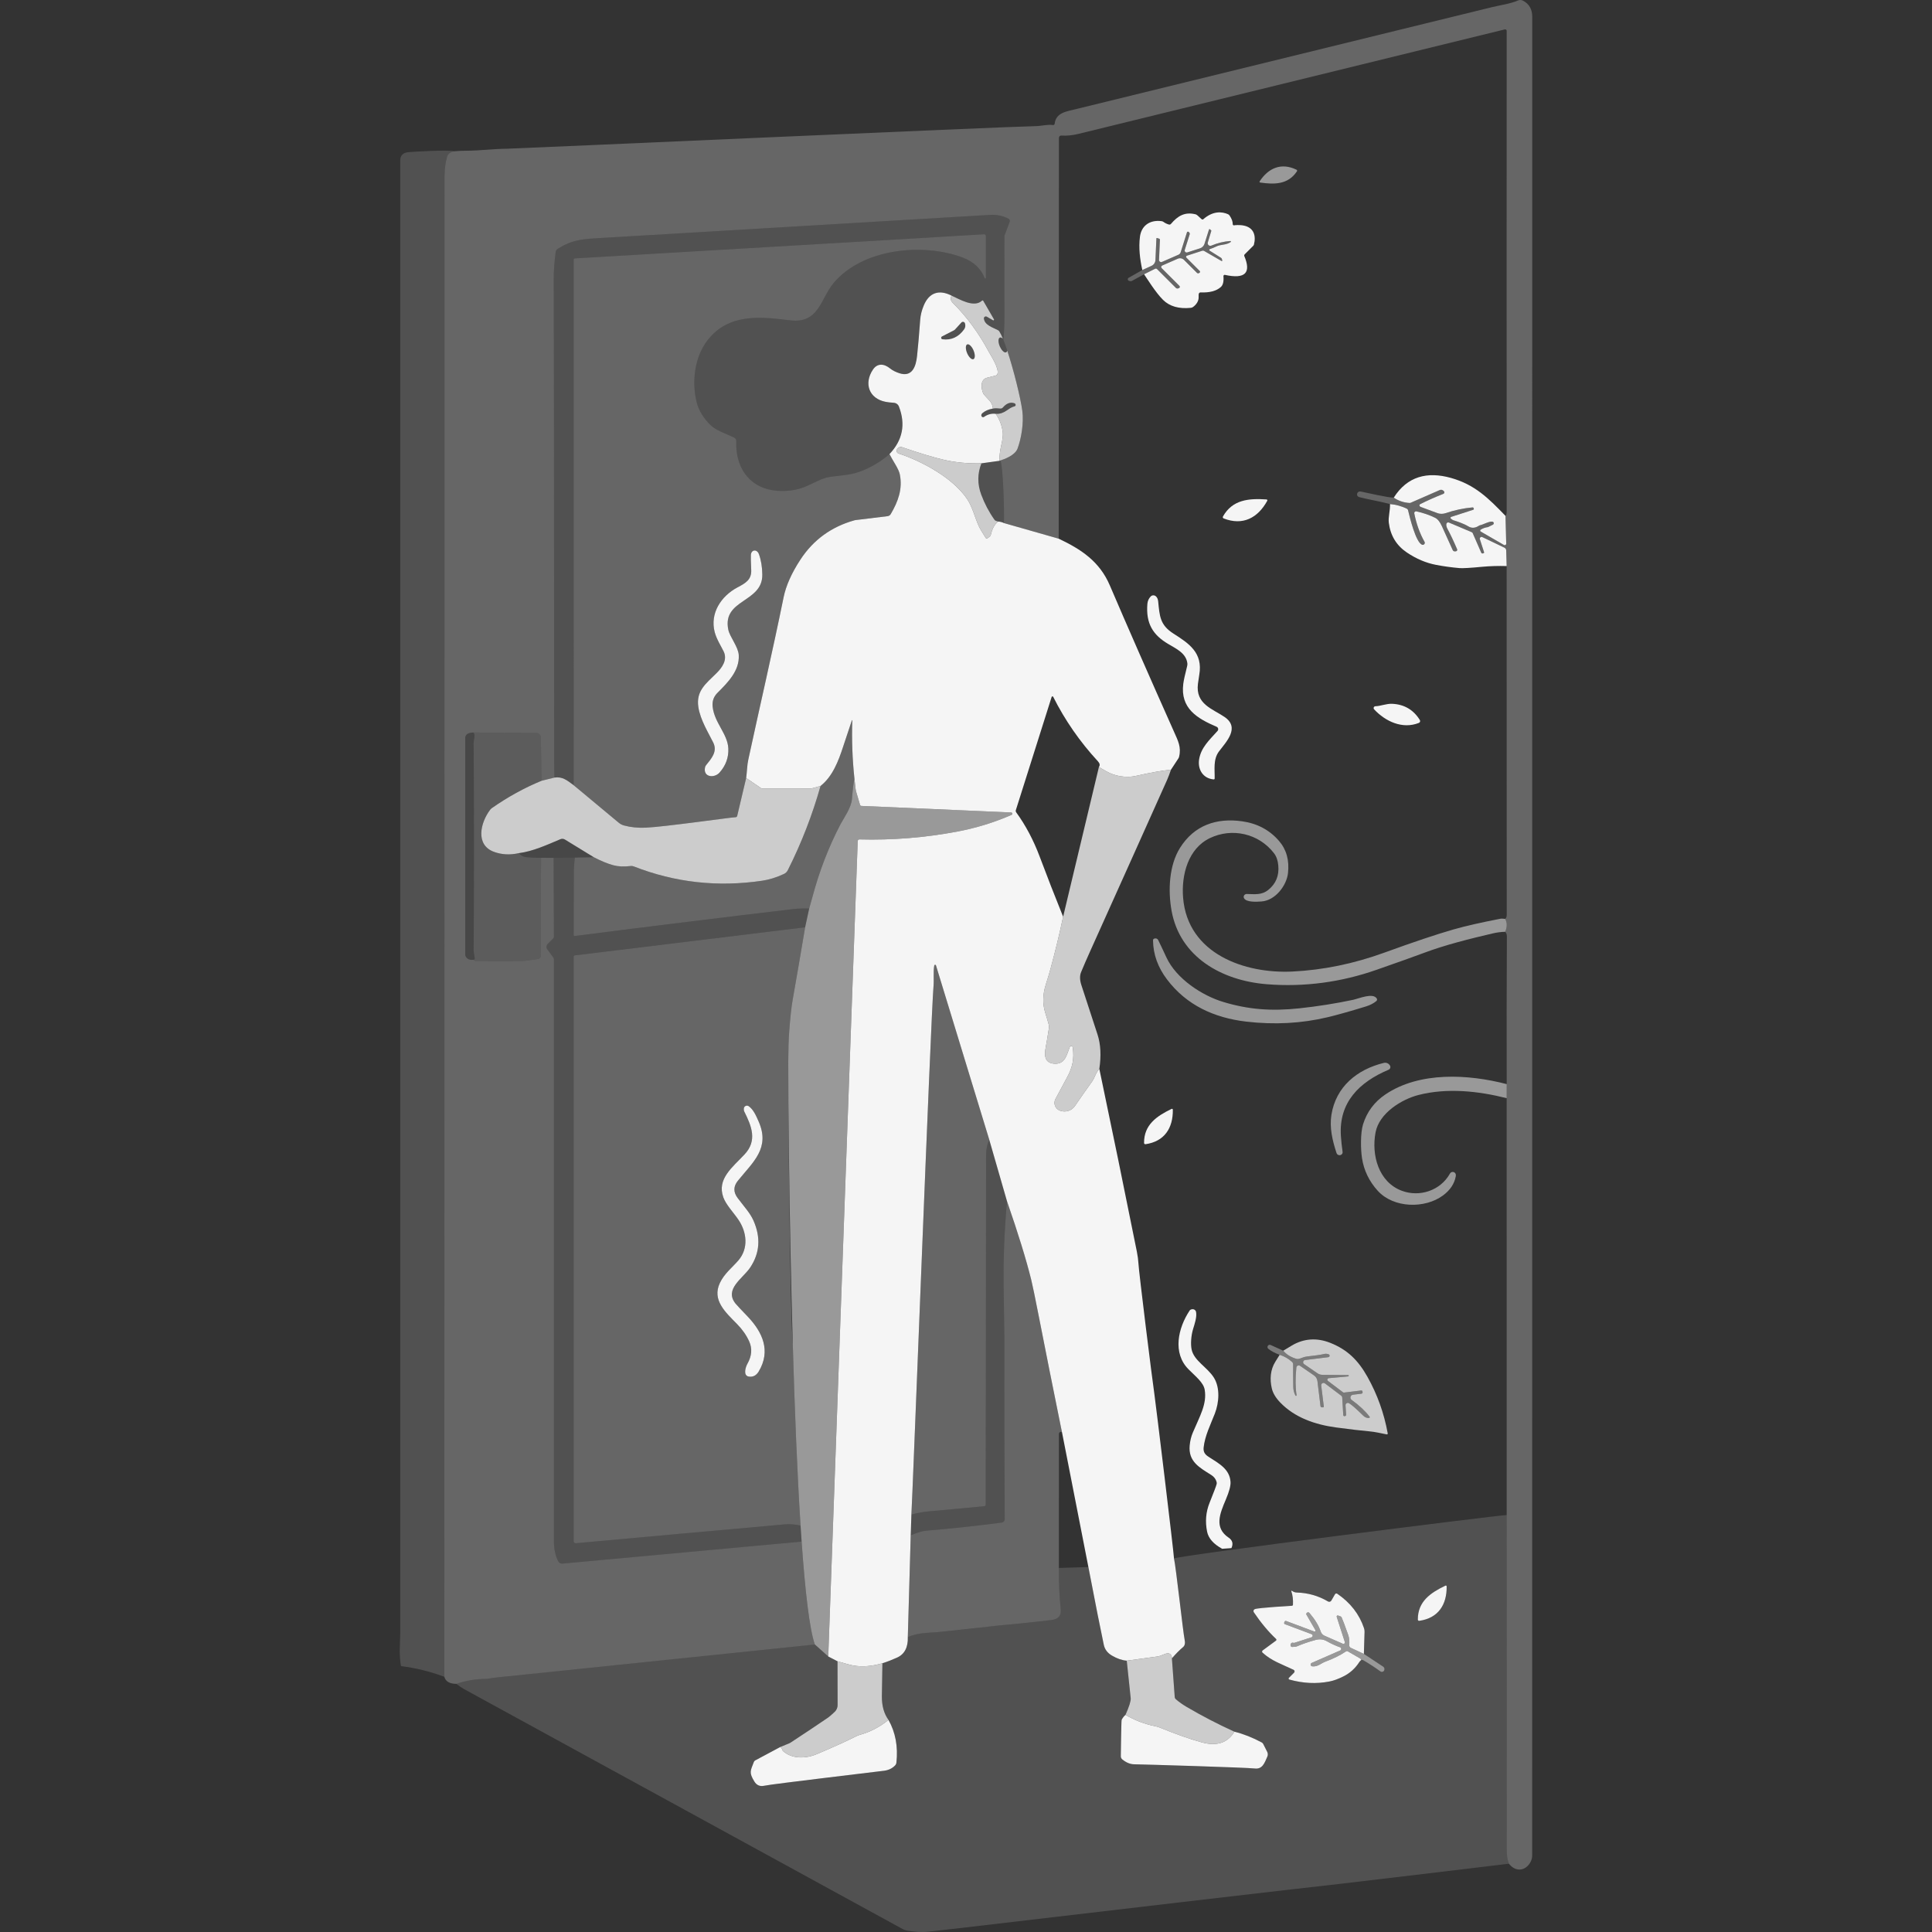 <?xml version="1.0" encoding="UTF-8" standalone="no"?>
<!DOCTYPE svg PUBLIC "-//W3C//DTD SVG 1.1//EN" "http://www.w3.org/Graphics/SVG/1.1/DTD/svg11.dtd">
<svg width="100%" height="100%" viewBox="0 0 300 300" version="1.1" xmlns="http://www.w3.org/2000/svg" xmlns:xlink="http://www.w3.org/1999/xlink" xml:space="preserve" xmlns:serif="http://www.serif.com/" style="fill-rule:evenodd;clip-rule:evenodd;stroke-linejoin:round;stroke-miterlimit:2;">
    <rect x="0" y="0" width="300" height="300" fill="#333333" stroke="none"/>
    <path d="M126.527,255.351C110.234,257.048 93.941,258.736 77.648,260.417C76.787,260.507 76.175,260.587 75.813,260.661C75.686,260.684 75.559,260.698 75.431,260.698C73.861,260.708 72.341,260.962 70.864,261.468C69.809,261.458 69.187,261.093 68.999,260.37C68.999,183.696 69.009,107.042 69.029,30.402C69.029,27.489 68.936,26.039 69.434,24.338C69.585,23.826 70.017,23.585 70.509,23.491C71.129,23.434 71.748,23.408 72.368,23.404C74.494,23.401 76.607,23.113 78.683,23.096C79.965,23.086 156.1,19.661 160.861,19.584C161.725,19.567 162.716,19.286 163.493,19.42C163.627,19.443 163.754,19.346 163.767,19.212C163.965,17.494 165.545,17.314 167.233,16.905C167.397,16.868 188.853,11.608 231.605,1.128C233.021,0.779 234.441,0.619 235.706,0.076C235.958,-0.034 236.246,-0.024 236.49,0.103C237.448,0.602 237.926,1.439 237.926,2.611C237.916,157.693 237.913,252.859 237.916,288.114C237.916,289.239 236.935,290.421 235.763,290.294C235.224,290.237 234.735,289.936 234.3,289.393C234.076,288.794 233.965,288.071 233.969,287.22C233.979,269.896 233.975,252.575 233.959,235.254L233.955,170.524L233.962,168.341C233.939,160.676 233.949,153.035 233.989,145.418C233.992,145.113 233.905,144.872 233.728,144.688C234.042,143.931 234.042,143.265 233.724,142.686C233.885,142.555 233.965,142.354 233.965,142.076C233.949,124.019 233.945,105.961 233.952,87.897L233.882,85.472C233.878,85.288 233.771,85.121 233.604,85.04L230.175,83.4C229.957,83.296 229.72,83.5 229.793,83.731L230.446,85.744C230.466,85.807 230.429,85.878 230.366,85.901L230.259,85.934C230.158,85.968 230.048,85.918 230.004,85.817L228.672,82.77C228.648,82.713 228.601,82.67 228.544,82.646L224.988,81.14C224.821,81.066 224.627,81.17 224.593,81.351C224.55,81.582 224.61,81.846 224.771,82.137C225.189,82.904 225.688,83.952 226.261,85.285C226.324,85.429 226.227,85.593 226.07,85.606L225.933,85.62C225.779,85.636 225.631,85.549 225.571,85.405C225.487,85.205 224.928,83.972 223.897,81.709C223.585,81.026 223.234,80.591 222.842,80.4C221.948,79.964 220.98,79.633 219.939,79.405C219.745,79.362 219.571,79.532 219.611,79.727C219.942,81.377 220.472,82.844 221.201,84.133C221.352,84.398 221.074,84.702 220.796,84.578C219.835,84.157 218.921,80.403 218.643,79.234C218.617,79.124 218.543,79.034 218.442,78.983C217.629,78.592 216.762,78.354 215.841,78.273C214.205,77.826 212.412,77.56 211.029,77.182C210.805,77.118 210.671,76.884 210.735,76.66L210.738,76.643C210.801,76.412 211.033,76.271 211.267,76.318C212.286,76.524 215.513,77.279 216.423,77.272C217.147,77.775 217.977,78.052 218.911,78.103C218.945,78.106 218.978,78.099 219.008,78.086L223.559,76.097C223.756,76.01 223.987,76.054 224.141,76.208L224.212,76.275C224.339,76.402 224.292,76.619 224.125,76.686C222.802,77.209 221.603,77.741 220.535,78.284C220.411,78.347 220.378,78.441 220.438,78.568C220.472,78.635 220.528,78.685 220.612,78.715C222.149,79.291 223.016,79.613 223.214,79.683C223.612,79.82 224.044,79.824 224.443,79.69C225.836,79.218 227.239,78.916 228.655,78.789C228.729,78.782 228.799,78.826 228.822,78.9L228.852,78.993C228.876,79.06 228.836,79.131 228.769,79.154L225.34,80.262C225.223,80.299 225.196,80.453 225.29,80.53C225.461,80.674 225.588,80.758 225.668,80.781C226.331,80.992 227.225,81.274 228.012,81.742C228.524,82.047 229.067,82.014 229.633,81.642C229.706,81.595 229.787,81.562 229.87,81.545C230.346,81.441 231.183,80.952 231.719,80.996C231.976,81.016 232.04,81.364 231.809,81.478L231.092,81.829C231.069,81.843 231.042,81.85 231.015,81.853C230.637,81.903 230.275,82.03 229.931,82.238C229.813,82.308 229.817,82.476 229.934,82.546L233.537,84.625C233.694,84.716 233.892,84.598 233.885,84.414L233.771,80.105C233.895,80.031 233.959,79.787 233.959,79.368C233.945,54.105 233.945,29.247 233.959,4.797C233.959,4.643 233.815,4.53 233.667,4.566C214.066,9.371 192.001,14.779 167.467,20.789C166.54,21.017 165.649,21.104 164.799,21.05C164.598,21.037 164.43,21.194 164.43,21.395L164.393,83.644L155.892,81.22C155.954,78.839 155.757,72.572 155.35,71.5C155.906,71.317 157.604,70.731 158.006,69.657C158.582,68.117 159.003,65.675 158.742,63.766C158.458,61.703 157.409,57.462 156.408,54.447C156.202,53.826 155.998,53.256 155.802,52.769L155.812,52.673C155.911,51.679 155.963,50.582 155.966,49.384C155.974,45.744 155.974,41.495 155.972,36.63C155.972,36.613 155.976,36.593 155.982,36.577L156.789,34.43C156.853,34.253 156.779,34.055 156.612,33.968C155.721,33.506 154.767,33.304 153.752,33.366C150.354,33.57 130.264,34.765 93.482,36.942C90.797,37.099 88.861,37.145 86.555,38.679C86.408,38.777 86.31,38.934 86.287,39.111C86.076,40.698 85.975,42.121 85.982,43.377C86.008,47.988 86.037,72.906 86.046,118.125C86.046,118.979 86.059,119.85 86.089,120.741L84.087,121.239L83.986,114.516C83.98,114.124 83.658,113.806 83.266,113.803L73.526,113.742C72.669,113.756 72.24,114.051 72.24,114.623C72.234,125.84 72.234,137.057 72.244,148.277C72.244,148.327 72.254,148.374 72.274,148.421C72.468,148.897 72.877,149.101 73.496,149.037C73.66,149.165 73.791,149.228 73.881,149.232C75.636,149.268 77.906,149.272 80.688,149.248C81.599,149.242 82.342,149.071 83.571,148.917C83.792,148.89 83.956,148.703 83.96,148.478L84.013,133.2L85.965,133.21L86.009,145.478C86.009,145.558 85.975,145.639 85.918,145.696L85.058,146.556C84.823,146.787 84.793,147.159 84.991,147.423L85.915,148.682C85.979,148.766 86.012,148.87 86.012,148.977C86.02,152.871 86.02,182.99 86.012,239.332C86.012,240.541 86.238,241.573 86.675,242.433C86.801,242.68 87.064,242.824 87.338,242.798L124.476,239.376C125.019,247.074 125.693,252.956 126.527,255.351Z" style="fill:white;fill-opacity:0.25;"/>
    <path d="M70.509,23.491C70.017,23.585 69.585,23.826 69.434,24.338C68.936,26.039 69.029,27.489 69.029,30.402C69.009,107.042 68.999,183.696 68.999,260.37C66.739,259.539 64.526,258.99 62.359,258.726C62.299,258.719 62.252,258.672 62.242,258.615C62.102,257.674 62.048,256.727 62.085,255.772C62.128,254.594 62.148,253.904 62.148,253.703C62.145,177.435 62.148,101.166 62.152,24.898C62.152,24.117 62.597,23.692 63.484,23.622C64.245,23.558 69.609,23.23 70.509,23.491Z" style="fill:white;fill-opacity:0.15;fill-rule:nonzero;"/>
    <path d="M195.674,28.343C195.59,28.33 195.55,28.236 195.593,28.166C196.959,26.08 198.962,25.206 201.319,26.354C201.416,26.401 201.446,26.518 201.386,26.605C200.01,28.671 197.897,28.668 195.674,28.343Z" style="fill:white;fill-opacity:0.5;fill-rule:nonzero;"/>
    <path d="M177.65,42.587L179.367,41.733C179.468,41.683 179.588,41.703 179.665,41.783L182.592,44.706C182.679,44.793 182.806,44.824 182.923,44.787L183.06,44.743C183.208,44.696 183.255,44.505 183.144,44.395L180.382,41.636C180.258,41.512 180.298,41.304 180.459,41.234L182.886,40.173C183.215,40.029 183.596,40.102 183.847,40.354L185.863,42.369C185.95,42.456 186.087,42.47 186.188,42.403L186.268,42.349C186.359,42.289 186.372,42.158 186.295,42.081L184.229,40.015C184.132,39.915 184.172,39.747 184.306,39.704L186.7,38.93C186.787,38.904 186.881,38.914 186.961,38.957L189.67,40.524C189.737,40.564 189.817,40.497 189.794,40.424L189.714,40.169C189.697,40.116 189.66,40.069 189.61,40.039L187.825,38.914C187.738,38.857 187.752,38.726 187.852,38.689C188.25,38.552 188.595,38.408 188.887,38.264C189.543,37.933 190.373,38.083 191.096,37.588C191.174,37.534 191.133,37.414 191.04,37.42C190.062,37.491 189.077,37.728 188.09,38.14C187.775,38.271 187.447,37.976 187.547,37.651L188.1,35.823C188.103,35.82 188.103,35.816 188.1,35.813L187.892,35.609C187.842,35.559 187.755,35.575 187.731,35.646L187.032,37.859C186.928,38.19 186.67,38.452 186.339,38.559L184.36,39.195C184.119,39.272 183.891,39.048 183.968,38.807L184.731,36.396C184.765,36.289 184.735,36.171 184.658,36.091L184.581,36.017C184.494,35.93 184.346,35.967 184.309,36.084L183.332,39.178C183.275,39.346 183.151,39.483 182.99,39.553L180.439,40.668C180.214,40.769 179.963,40.595 179.973,40.35L180.111,37.206C180.114,37.142 180.074,37.086 180.013,37.069L179.655,36.955C179.612,36.942 179.568,36.972 179.565,37.019L179.417,40.37C179.401,40.765 179.163,41.117 178.805,41.278L177.378,41.931C177.007,40.233 176.79,38.499 177.01,36.764C177.22,35.11 178.467,34.099 180.365,34.34C180.476,34.353 180.579,34.393 180.67,34.46C180.911,34.641 181.192,34.775 181.51,34.866C181.624,34.896 181.748,34.859 181.825,34.768C182.883,33.526 183.978,32.853 185.676,33.285C185.806,33.319 186.091,33.553 186.529,33.985C186.606,34.062 186.746,34.131 186.827,34.059C188.352,32.713 189.747,32.853 190.675,33.258C190.778,33.302 190.865,33.376 190.929,33.469C191.261,33.958 191.425,34.403 191.418,34.809C191.418,34.943 191.552,35.033 191.676,34.983C191.679,34.979 192.459,34.866 193.236,35.05C194.652,35.385 195.084,36.556 194.703,38.016C194.689,38.063 194.666,38.103 194.632,38.137L193.256,39.513C193.199,39.57 193.179,39.654 193.203,39.731C194.307,42.323 193.416,43.396 190.172,42.677C190.055,42.677 189.965,42.778 189.975,42.892C190.045,43.705 189.911,44.261 189.573,44.566C188.883,45.185 187.835,45.463 186.426,45.406C186.322,45.403 186.225,45.46 186.174,45.553C186.128,45.644 186.111,45.825 186.124,46.103C186.158,46.752 185.746,47.318 185.25,47.673C185.15,47.743 185.036,47.787 184.912,47.8C183.054,47.988 181.614,47.576 180.593,46.561C179.441,45.423 178.061,43.176 177.65,42.587Z" style="fill:white;fill-opacity:0.95;fill-rule:nonzero;"/>
    <path d="M147.756,45.905C145.8,44.911 144.273,45.44 143.443,47.432C143.125,48.195 142.937,48.942 142.887,49.672C142.716,51.989 142.556,53.867 142.398,55.304C142.231,56.871 141.662,58.612 139.659,57.956C139.06,57.758 138.581,57.514 138.223,57.222C137.255,56.432 136.224,56.382 135.544,57.4C134.114,59.546 134.935,61.887 137.503,62.392C137.868,62.463 138.296,62.513 138.789,62.543C139.147,62.566 139.458,62.794 139.586,63.129C140.654,65.898 140.162,68.359 138.116,70.512C136.696,71.748 135.106,72.675 133.348,73.294C132.018,73.763 130.455,73.84 129.052,74.024C128.456,74.105 127.873,74.272 127.327,74.523C126.38,74.959 125.747,75.253 125.429,75.404C123.735,76.221 121.645,76.405 119.907,76.114C116.1,75.478 114.165,72.297 114.326,68.496C114.336,68.269 114.212,68.058 114.008,67.957C112.769,67.348 111.141,66.836 110.274,65.962C109.193,64.873 108.496,63.715 108.185,62.483C107.395,59.355 107.82,55.465 109.869,52.829C113.127,48.641 118.022,49.156 122.69,49.739C127.177,50.298 127.424,46.344 129.44,43.946C133.967,38.565 143.322,37.668 149.49,39.992C151.174,40.625 152.313,41.693 152.905,43.19C152.942,43.287 153.086,43.26 153.086,43.156L153.086,36.647C153.086,36.493 152.956,36.369 152.802,36.379L89.273,40.126C89.163,40.133 89.079,40.223 89.079,40.333L89.083,121.929C88.018,121.136 87.325,120.563 86.089,120.741C86.059,119.85 86.046,118.979 86.046,118.125C86.037,72.906 86.008,47.988 85.982,43.377C85.975,42.121 86.076,40.698 86.287,39.111C86.31,38.934 86.408,38.777 86.555,38.679C88.861,37.145 90.797,37.099 93.482,36.942C130.264,34.765 150.354,33.57 153.752,33.366C154.767,33.304 155.721,33.506 156.612,33.968C156.779,34.055 156.853,34.253 156.789,34.43L155.982,36.577C155.976,36.593 155.972,36.613 155.972,36.63C155.974,41.495 155.974,45.744 155.966,49.384C155.963,50.582 155.911,51.679 155.812,52.673L155.802,52.769L155.73,52.592C155.632,52.353 155.536,52.137 155.443,51.947C155.345,51.745 155.251,51.574 155.162,51.437C155.105,51.366 155.032,51.306 154.951,51.262C154.184,50.851 152.903,50.509 152.781,49.474C152.752,49.226 153.016,49.052 153.233,49.176L154.198,49.736C154.295,49.789 154.399,49.685 154.345,49.588L152.681,46.712C152.641,46.642 152.547,46.625 152.487,46.682C151.247,47.849 149.021,46.471 147.756,45.905Z" style="fill:white;fill-opacity:0.15;"/>
    <path d="M177.65,42.587L175.741,43.632C175.674,43.668 175.597,43.678 175.52,43.662L175.322,43.615C175.091,43.561 175.048,43.253 175.252,43.136L177.378,41.931L178.805,41.278C179.163,41.117 179.401,40.765 179.417,40.37L179.565,37.019C179.568,36.972 179.612,36.942 179.655,36.955L180.013,37.069C180.074,37.086 180.114,37.142 180.111,37.206L179.973,40.35C179.963,40.595 180.214,40.769 180.439,40.668L182.99,39.553C183.151,39.483 183.275,39.346 183.332,39.178L184.309,36.084C184.346,35.967 184.494,35.93 184.581,36.017L184.658,36.091C184.735,36.171 184.765,36.289 184.731,36.396L183.968,38.807C183.891,39.048 184.119,39.272 184.36,39.195L186.339,38.559C186.67,38.452 186.928,38.19 187.032,37.859L187.731,35.646C187.755,35.575 187.842,35.559 187.892,35.609L188.1,35.813C188.103,35.816 188.103,35.82 188.1,35.823L187.547,37.651C187.447,37.976 187.775,38.271 188.09,38.14C189.077,37.728 190.062,37.491 191.04,37.42C191.133,37.414 191.174,37.534 191.096,37.588C190.373,38.083 189.543,37.933 188.887,38.264C188.595,38.408 188.25,38.552 187.852,38.689C187.752,38.726 187.738,38.857 187.825,38.914L189.61,40.039C189.66,40.069 189.697,40.116 189.714,40.169L189.794,40.424C189.817,40.497 189.737,40.564 189.67,40.524L186.961,38.957C186.881,38.914 186.787,38.904 186.7,38.93L184.306,39.704C184.172,39.747 184.132,39.915 184.229,40.015L186.295,42.081C186.372,42.158 186.359,42.289 186.268,42.349L186.188,42.403C186.087,42.47 185.95,42.456 185.863,42.369L183.847,40.354C183.596,40.102 183.215,40.029 182.886,40.173L180.459,41.234C180.298,41.304 180.258,41.512 180.382,41.636L183.144,44.395C183.255,44.505 183.208,44.696 183.06,44.743L182.923,44.787C182.806,44.824 182.679,44.793 182.592,44.706L179.665,41.783C179.588,41.703 179.468,41.683 179.367,41.733L177.65,42.587Z" style="fill:white;fill-opacity:0.25;fill-rule:nonzero;"/>
    <path d="M138.116,70.512C138.397,71.038 138.692,71.553 138.996,72.062C139.405,72.742 139.649,73.281 139.726,73.676C140.172,75.933 139.465,77.868 138.313,79.827C138.209,80.005 138.032,80.122 137.828,80.149L132.802,80.765C132.765,80.768 132.732,80.778 132.695,80.788C129.102,81.789 126.296,83.825 124.284,86.902C122.914,88.995 122.044,90.947 121.675,92.762C119.961,101.173 118.016,109.54 116.204,117.915C116.11,118.346 116.043,118.829 116.007,119.354C115.966,119.877 115.92,120.362 115.863,120.807L114.47,126.697C114.44,126.821 114.326,126.905 114.198,126.898C113.78,126.875 103.105,128.405 100.249,128.522C99.041,128.572 97.926,128.458 96.904,128.181C96.596,128.097 96.312,127.949 96.071,127.745L89.083,121.929L89.079,40.333C89.079,40.223 89.163,40.133 89.273,40.126L152.802,36.379C152.956,36.369 153.086,36.493 153.086,36.647L153.086,43.156C153.086,43.26 152.942,43.287 152.905,43.19C152.313,41.693 151.174,40.625 149.49,39.992C143.322,37.668 133.967,38.565 129.44,43.946C127.424,46.344 127.177,50.298 122.69,49.739C118.022,49.156 113.127,48.641 109.869,52.829C107.82,55.465 107.395,59.355 108.185,62.483C108.496,63.715 109.193,64.873 110.274,65.962C111.141,66.836 112.769,67.348 114.008,67.957C114.212,68.058 114.336,68.269 114.326,68.496C114.165,72.297 116.1,75.478 119.907,76.114C121.645,76.405 123.735,76.221 125.429,75.404C125.747,75.253 126.38,74.959 127.327,74.523C127.873,74.272 128.456,74.105 129.052,74.024C130.455,73.84 132.018,73.763 133.348,73.294C135.106,72.675 136.696,71.748 138.116,70.512ZM117.848,86.055C117.547,85.221 116.646,85.332 116.596,86.176C116.576,86.47 116.593,87.244 116.649,88.496C116.72,90.013 115.776,90.545 114.52,91.208C111.965,92.564 110.214,95.223 110.977,98.153C111.262,99.247 111.989,100.376 112.367,101.153C112.99,102.432 112.163,103.637 111.259,104.528C109.608,106.152 108.071,107.28 108.436,109.765C108.731,111.794 110.08,113.923 110.763,115.326C111.436,116.719 110.465,117.791 109.628,118.832C109.558,118.922 109.507,119.026 109.481,119.14C109.139,120.72 110.927,120.868 111.724,119.97C112.702,118.872 113.157,117.623 113.094,116.22C112.986,113.94 110.93,112.249 110.659,109.735C110.569,108.894 110.813,108.181 111.396,107.598C113.013,105.974 114.851,104.16 114.714,101.725C114.64,100.426 113.325,98.913 113.09,97.778C112.109,93.006 118.424,93.612 118.371,89.226C118.357,88.034 118.183,86.976 117.848,86.055Z" style="fill:white;fill-opacity:0.25;fill-rule:nonzero;"/>
    <path d="M147.756,45.905C147.551,46.32 147.608,46.689 147.93,47.007C150.103,49.166 151.961,51.688 153.511,54.574C153.88,55.257 155.182,57.216 154.881,58.063C154.837,58.183 154.74,58.277 154.616,58.311C154.127,58.445 153.692,58.555 153.314,58.642C152.182,58.907 152.323,60.266 152.674,61.1C152.714,61.197 153.016,61.538 153.575,62.124C153.96,62.53 154.161,62.968 154.171,63.444C153.505,63.561 152.972,63.792 152.574,64.13C152.39,64.287 152.333,64.452 152.406,64.622C152.473,64.776 152.664,64.833 152.802,64.736C153.371,64.338 153.973,64.177 154.613,64.257C155.239,65.161 155.604,66.142 155.715,67.197C155.758,67.619 155.671,68.289 155.46,69.21C155.283,69.97 155.192,70.753 155.182,71.557L152.396,71.945C150.324,71.992 148.422,71.818 146.691,71.426C145.09,71.064 142.887,70.402 140.081,69.441C139.79,69.34 139.465,69.464 139.311,69.735L139.284,69.779C139.147,70.023 139.264,70.335 139.532,70.422C143.168,71.607 147.99,74.215 150.196,77.523C150.997,78.722 151.392,80.4 151.991,81.706C152.165,82.084 152.524,82.693 153.063,83.527C153.12,83.614 153.233,83.638 153.321,83.584C153.639,83.383 153.816,83.212 153.846,83.068C154.071,82.081 154.456,81.387 155.001,80.986C155.323,81.006 155.621,81.083 155.892,81.22L164.393,83.644C167.929,85.325 170.742,87.187 172.336,90.907C175.011,97.158 178.339,104.745 182.317,113.665C182.913,115.005 183.452,116.006 183.091,117.499C183.067,117.596 183.027,117.69 182.973,117.774L181.832,119.512C180.509,119.636 178.681,119.964 176.344,120.489C174.914,120.811 173.123,120.546 171.79,119.769L170.638,119.1C170.836,118.832 170.785,118.537 170.484,118.213C167.671,115.166 165.358,111.827 163.54,108.201C163.486,108.097 163.335,108.111 163.299,108.221L157.74,125.796C157.703,125.914 157.724,126.044 157.797,126.141C159.264,128.16 160.476,130.447 161.437,133.005C162.585,136.066 163.801,139.18 165.08,142.347C164.527,144.976 163.871,147.688 163.111,150.487C162.95,151.076 162.709,151.877 162.391,152.885C161.906,154.421 161.872,155.865 162.294,157.217C162.559,158.071 162.746,158.704 162.853,159.119C162.897,159.29 162.903,159.467 162.877,159.638C162.642,161.148 162.478,162.129 162.388,162.581C162.13,163.87 162.2,165.026 163.63,165.163C165.388,165.327 165.612,163.844 166.118,162.571C166.208,162.347 166.54,162.384 166.573,162.625C166.831,164.403 166.543,165.752 165.656,167.363C165.217,168.163 164.628,169.258 163.888,170.654C163.52,171.347 163.858,172.205 164.601,172.462L164.655,172.482C165.488,172.77 166.413,172.466 166.915,171.736C167.869,170.346 168.763,169.07 169.597,167.909C169.731,167.724 169.901,167.396 170.106,166.924C170.263,166.566 170.461,166.251 170.705,165.977C172.704,175.483 174.643,184.938 176.528,194.34C176.665,195.04 176.746,195.63 176.769,196.112C176.829,197.464 178.925,214.297 179.243,216.409C179.448,217.786 182.26,241.01 182.297,241.997C182.592,243.243 183.713,253.512 183.938,254.55C184.062,255.123 183.988,255.521 183.713,255.752C183.161,256.214 182.578,256.8 181.972,257.51C181.976,257.206 181.889,256.981 181.704,256.841C181.316,256.539 180.66,256.938 180.245,257.085C180.054,257.155 179.856,257.202 179.655,257.229L174.961,257.869C174.228,257.812 173.461,257.547 172.661,257.078C171.971,256.673 171.549,256.117 171.398,255.404C170.919,253.171 170.122,249.146 169.004,243.33L164.909,222.41C164.862,222.199 164.815,221.981 164.772,221.763C163.583,215.917 162.415,210.068 161.266,204.211C160.714,201.389 160.335,199.557 160.128,198.72C159.354,195.589 158.102,191.528 156.371,186.539L153.605,176.949L145.338,149.908C145.295,149.771 145.097,149.781 145.07,149.925C144.896,150.933 145.05,152.114 144.953,153.186C144.544,157.827 141.665,233.375 141.521,235.173L141.417,238.408L140.965,254.189C141.015,255.796 140.46,256.861 139.304,257.386C138.521,257.741 137.761,258.036 137.021,258.27C135.38,258.742 133.88,258.86 132.517,258.622C132.102,258.548 131.278,258.327 130.05,257.962L128.613,257.219L133.187,130.598C133.19,130.454 133.311,130.34 133.458,130.344C138.578,130.481 143.647,130.072 148.673,129.121C151.569,128.576 154.369,127.712 157.074,126.536C157.265,126.453 157.211,126.168 157.004,126.158L133.77,125.144C133.666,125.14 133.575,125.07 133.545,124.969L132.959,122.987C132.909,122.81 132.872,122.629 132.849,122.445L132.678,120.911C132.357,117.925 132.246,114.904 132.343,111.851C132.343,111.837 132.333,111.824 132.32,111.821C132.306,111.817 132.29,111.827 132.286,111.841C131.807,113.254 131.349,114.633 130.91,115.976C130.194,118.172 129.276,120.583 127.414,122.04L126.055,122.418C125.998,122.435 125.941,122.441 125.881,122.441L118.434,122.458C118.337,122.458 118.243,122.428 118.16,122.374L115.863,120.807C115.92,120.362 115.966,119.877 116.007,119.354C116.043,118.829 116.11,118.346 116.204,117.915C118.016,109.54 119.961,101.173 121.675,92.762C122.044,90.947 122.914,88.995 124.284,86.902C126.296,83.825 129.102,81.789 132.695,80.788C132.732,80.778 132.765,80.768 132.802,80.765L137.828,80.149C138.032,80.122 138.209,80.005 138.313,79.827C139.465,77.868 140.172,75.933 139.726,73.676C139.649,73.281 139.405,72.742 138.996,72.062C138.692,71.553 138.397,71.038 138.116,70.512C140.162,68.359 140.654,65.898 139.586,63.129C139.458,62.794 139.147,62.566 138.789,62.543C138.296,62.513 137.868,62.463 137.503,62.392C134.935,61.887 134.114,59.546 135.544,57.4C136.224,56.382 137.255,56.432 138.223,57.222C138.581,57.514 139.06,57.758 139.659,57.956C141.662,58.612 142.231,56.871 142.398,55.304C142.556,53.867 142.716,51.989 142.887,49.672C142.937,48.942 143.125,48.195 143.443,47.432C144.273,45.44 145.8,44.911 147.756,45.905ZM146.269,52.247C146.068,52.351 146.122,52.652 146.346,52.682C147.719,52.856 148.84,52.341 149.708,51.139C149.892,50.881 149.945,50.549 149.848,50.245L149.838,50.208C149.765,49.963 149.457,49.893 149.286,50.08L148.305,51.155C148.251,51.212 148.191,51.259 148.121,51.296L146.269,52.247ZM150.187,53.481C149.912,53.596 149.909,54.202 150.176,54.835C150.444,55.468 150.883,55.883 151.157,55.768C151.432,55.652 151.435,55.046 151.168,54.413C150.9,53.78 150.461,53.365 150.187,53.481Z" style="fill:white;fill-opacity:0.95;"/>
    <path d="M155.73,52.592C155.599,52.471 155.468,52.403 155.354,52.402C155.319,52.402 155.285,52.408 155.254,52.421C155.173,52.455 155.116,52.531 155.082,52.638C155,52.895 155.054,53.329 155.243,53.775C155.3,53.911 155.365,54.036 155.435,54.148C155.691,54.562 156.009,54.799 156.224,54.708C156.281,54.684 156.327,54.639 156.36,54.577C156.381,54.54 156.397,54.496 156.408,54.447C157.409,57.462 158.458,61.703 158.742,63.766C159.003,65.675 158.582,68.117 158.006,69.657C157.604,70.731 155.906,71.317 155.35,71.5C155.263,71.529 155.204,71.548 155.182,71.557C155.192,70.753 155.283,69.97 155.46,69.21C155.671,68.289 155.758,67.619 155.715,67.197C155.604,66.142 155.239,65.161 154.613,64.257C156.043,64.346 156.497,63.341 157.523,63.105C157.643,63.059 157.739,62.962 157.709,62.839C157.689,62.744 157.648,62.684 157.564,62.641C157.537,62.625 157.507,62.613 157.474,62.604C157.138,62.497 156.469,62.399 155.721,63.283C155.434,63.623 155.085,63.283 154.171,63.444C154.161,62.968 153.96,62.53 153.575,62.124C153.016,61.538 152.714,61.197 152.674,61.1C152.323,60.266 152.182,58.907 153.314,58.642C153.692,58.555 154.127,58.445 154.616,58.311C154.74,58.277 154.837,58.183 154.881,58.063C155.182,57.216 153.88,55.257 153.511,54.574C151.961,51.688 150.103,49.166 147.93,47.007C147.608,46.689 147.551,46.32 147.756,45.905C149.021,46.471 151.247,47.849 152.487,46.682C152.547,46.625 152.641,46.642 152.681,46.712L154.345,49.588C154.399,49.685 154.295,49.789 154.198,49.736L153.233,49.176C153.016,49.052 152.752,49.226 152.781,49.474C152.903,50.509 154.184,50.851 154.951,51.262C155.032,51.306 155.113,51.361 155.162,51.437C155.251,51.574 155.345,51.745 155.443,51.947C155.536,52.137 155.632,52.353 155.73,52.592Z" style="fill:white;fill-opacity:0.75;"/>
    <path d="M146.269,52.247L148.121,51.296C148.191,51.259 148.251,51.212 148.305,51.155L149.286,50.08C149.457,49.893 149.765,49.963 149.838,50.208L149.848,50.245C149.945,50.549 149.892,50.881 149.708,51.139C148.84,52.341 147.719,52.856 146.346,52.682C146.122,52.652 146.068,52.351 146.269,52.247Z" style="fill:white;fill-opacity:0.15;fill-rule:nonzero;"/>
    <path d="M150.187,53.481C150.461,53.365 150.9,53.78 151.168,54.413C151.435,55.046 151.432,55.652 151.157,55.768C150.883,55.883 150.444,55.468 150.176,54.835C149.909,54.202 149.912,53.596 150.187,53.481Z" style="fill:white;fill-opacity:0.15;"/>
    <path d="M155.435,54.148C155.365,54.036 155.3,53.911 155.243,53.775C155.054,53.329 155,52.895 155.082,52.638C155.116,52.531 155.173,52.455 155.254,52.421C155.285,52.408 155.319,52.402 155.354,52.402C155.468,52.403 155.599,52.471 155.73,52.592L155.802,52.769C155.998,53.256 156.202,53.826 156.408,54.447C156.397,54.496 156.381,54.54 156.36,54.577C156.327,54.639 156.281,54.684 156.224,54.708C156.009,54.799 155.691,54.562 155.435,54.148Z" style="fill:white;fill-opacity:0.15;"/>
    <path d="M154.613,64.257C153.973,64.177 153.371,64.338 152.802,64.736C152.664,64.833 152.473,64.776 152.406,64.622C152.333,64.452 152.39,64.287 152.574,64.13C152.972,63.792 153.505,63.561 154.171,63.444C155.085,63.283 155.434,63.623 155.721,63.283C156.469,62.399 157.138,62.497 157.474,62.604C157.507,62.613 157.537,62.625 157.564,62.641C157.648,62.684 157.689,62.744 157.709,62.839C157.739,62.962 157.643,63.059 157.523,63.105C156.497,63.341 156.043,64.346 154.613,64.257Z" style="fill:white;fill-opacity:0.15;"/>
    <path d="M152.396,71.945C151.764,73.549 151.757,75.173 152.37,76.817C152.885,78.2 153.568,79.499 154.422,80.708C154.479,80.795 154.566,80.858 154.667,80.885L155.001,80.986C154.456,81.387 154.071,82.081 153.846,83.068C153.816,83.212 153.639,83.383 153.321,83.584C153.233,83.638 153.12,83.614 153.063,83.527C152.524,82.693 152.165,82.084 151.991,81.706C151.392,80.4 150.997,78.722 150.196,77.523C147.99,74.215 143.168,71.607 139.532,70.422C139.264,70.335 139.147,70.023 139.284,69.779L139.311,69.735C139.465,69.464 139.79,69.34 140.081,69.441C142.887,70.402 145.09,71.064 146.691,71.426C148.422,71.818 150.324,71.992 152.396,71.945Z" style="fill:white;fill-opacity:0.75;fill-rule:nonzero;"/>
    <path d="M155.35,71.5C155.757,72.572 155.954,78.839 155.892,81.22C155.621,81.083 155.323,81.006 155.001,80.986L154.667,80.885C154.566,80.858 154.479,80.795 154.422,80.708C153.568,79.499 152.885,78.2 152.37,76.817C151.757,75.173 151.764,73.549 152.396,71.945L155.182,71.557C155.204,71.548 155.263,71.529 155.35,71.5Z" style="fill:white;fill-opacity:0.15;"/>
    <path d="M233.771,80.105L233.885,84.414C233.892,84.598 233.694,84.716 233.537,84.625L229.934,82.546C229.817,82.476 229.813,82.308 229.931,82.238C230.275,82.03 230.637,81.903 231.015,81.853C231.042,81.85 231.069,81.843 231.092,81.829L231.809,81.478C232.04,81.364 231.976,81.016 231.719,80.996C231.183,80.952 230.346,81.441 229.87,81.545C229.787,81.562 229.706,81.595 229.633,81.642C229.067,82.014 228.524,82.047 228.012,81.742C227.225,81.274 226.331,80.992 225.668,80.781C225.588,80.758 225.461,80.674 225.29,80.53C225.196,80.453 225.223,80.299 225.34,80.262L228.769,79.154C228.836,79.131 228.876,79.06 228.852,78.993L228.822,78.9C228.799,78.826 228.729,78.782 228.655,78.789C227.239,78.916 225.836,79.218 224.443,79.69C224.044,79.824 223.612,79.82 223.214,79.683C223.016,79.613 222.149,79.291 220.612,78.715C220.528,78.685 220.472,78.635 220.438,78.568C220.378,78.441 220.411,78.347 220.535,78.284C221.603,77.741 222.802,77.209 224.125,76.686C224.292,76.619 224.339,76.402 224.212,76.275L224.141,76.208C223.987,76.054 223.756,76.01 223.559,76.097L219.008,78.086C218.978,78.099 218.945,78.106 218.911,78.103C217.977,78.052 217.147,77.775 216.423,77.272C218.526,73.954 221.633,73.181 225.307,74.212C229,75.253 231.102,77.329 233.771,80.105Z" style="fill:white;fill-opacity:0.95;fill-rule:nonzero;"/>
    <path d="M196.665,77.554C196.769,77.56 196.829,77.671 196.779,77.761C195.322,80.423 192.975,81.669 190.005,80.5C189.888,80.453 189.838,80.313 189.901,80.202C191.374,77.567 193.939,77.369 196.665,77.554Z" style="fill:white;fill-opacity:0.95;fill-rule:nonzero;"/>
    <path d="M233.952,87.897C232.633,87.86 231.367,87.897 230.158,88.01C228.3,88.188 227.128,88.255 226.642,88.215C225.373,88.104 224.151,87.937 222.976,87.709C221.422,87.411 219.916,86.772 218.459,85.791C216.839,84.702 215.904,83.162 215.653,81.166C215.546,80.316 215.874,79.281 215.841,78.273C216.762,78.354 217.629,78.592 218.442,78.983C218.543,79.034 218.617,79.124 218.643,79.234C218.921,80.403 219.835,84.157 220.796,84.578C221.074,84.702 221.352,84.398 221.201,84.133C220.472,82.844 219.942,81.377 219.611,79.727C219.571,79.532 219.745,79.362 219.939,79.405C220.98,79.633 221.948,79.964 222.842,80.4C223.234,80.591 223.585,81.026 223.897,81.709C224.928,83.972 225.487,85.205 225.571,85.405C225.631,85.549 225.779,85.636 225.933,85.62L226.07,85.606C226.227,85.593 226.324,85.429 226.261,85.285C225.688,83.952 225.189,82.904 224.771,82.137C224.61,81.846 224.55,81.582 224.593,81.351C224.627,81.17 224.821,81.066 224.988,81.14L228.544,82.646C228.601,82.67 228.648,82.713 228.672,82.77L230.004,85.817C230.048,85.918 230.158,85.968 230.259,85.934L230.366,85.901C230.429,85.878 230.466,85.807 230.446,85.744L229.793,83.731C229.72,83.5 229.957,83.296 230.175,83.4L233.604,85.04C233.771,85.121 233.878,85.288 233.882,85.472L233.952,87.897Z" style="fill:white;fill-opacity:0.95;fill-rule:nonzero;"/>
    <path d="M116.596,86.176C116.646,85.332 117.547,85.221 117.848,86.055C118.183,86.976 118.357,88.034 118.371,89.226C118.424,93.612 112.109,93.006 113.09,97.778C113.325,98.913 114.64,100.426 114.714,101.725C114.851,104.16 113.013,105.974 111.396,107.598C110.813,108.181 110.569,108.894 110.659,109.735C110.93,112.249 112.986,113.94 113.094,116.22C113.157,117.623 112.702,118.872 111.724,119.97C110.927,120.868 109.139,120.72 109.481,119.14C109.507,119.026 109.558,118.922 109.628,118.832C110.465,117.791 111.436,116.719 110.763,115.326C110.08,113.923 108.731,111.794 108.436,109.765C108.071,107.28 109.608,106.152 111.259,104.528C112.163,103.637 112.99,102.432 112.367,101.153C111.989,100.376 111.262,99.247 110.977,98.153C110.214,95.223 111.965,92.564 114.52,91.208C115.776,90.545 116.72,90.013 116.649,88.496C116.593,87.244 116.576,86.47 116.596,86.176Z" style="fill:white;fill-opacity:0.95;fill-rule:nonzero;"/>
    <path d="M188.612,120.891C188.609,120.972 188.542,121.032 188.461,121.025C186.794,120.884 185.937,119.468 186.205,117.874C186.513,116.063 187.778,114.928 189.057,113.501C189.245,113.294 189.171,112.962 188.913,112.852C185.903,111.563 183.251,110.006 183.74,106.175C183.807,105.653 184.008,104.729 184.346,103.403C184.383,103.262 184.39,103.118 184.37,102.974C184.159,101.444 182.736,100.784 181.41,100.001C179.006,98.585 177.914,96.797 178.165,93.77C178.202,93.331 178.369,92.949 178.674,92.624C178.885,92.4 179.237,92.383 179.478,92.588C179.682,92.762 179.803,93.023 179.839,93.375C180.07,95.665 180.104,97.041 182.217,98.387C184.601,99.904 186.811,101.35 186.225,104.762C186.158,105.151 186.087,105.619 186.017,106.165C185.609,109.349 188.287,110.063 190.149,111.332C192.58,112.989 190.423,115.172 189.288,116.672C188.351,117.915 188.642,119.495 188.612,120.891Z" style="fill:white;fill-opacity:0.95;fill-rule:nonzero;"/>
    <path d="M213.577,109.664C214.347,109.654 215.268,109.246 216.172,109.286C218.047,109.37 219.48,110.21 220.472,111.804C220.572,111.964 220.505,112.179 220.328,112.249C217.773,113.277 215.107,112.011 213.373,110.146C213.206,109.966 213.329,109.671 213.577,109.664Z" style="fill:white;fill-opacity:0.95;fill-rule:nonzero;"/>
    <path d="M132.678,120.911C132.554,121.387 132.427,122.438 132.29,124.065C132.172,125.475 131.024,127.012 130.512,127.99C128.657,131.542 127.19,135.359 126.109,139.441C125.965,139.997 125.811,140.539 125.653,141.068C124.886,141.078 124.083,141.052 123.349,141.139C112.387,142.434 101.009,143.834 89.22,145.341C89.146,145.351 89.083,145.291 89.083,145.217C89.099,141.443 89.106,138.212 89.106,135.523C89.106,134.763 89.163,133.976 89.273,133.163L92.203,133.109C93.345,133.702 94.356,134.117 95.237,134.355C96.004,134.562 96.898,134.603 97.926,134.475C98.09,134.452 98.254,134.475 98.408,134.536C104.8,137.04 111.449,137.78 118.35,136.759C119.439,136.598 120.56,136.25 121.722,135.711C121.987,135.59 122.201,135.383 122.332,135.122C124.444,130.923 126.139,126.563 127.414,122.04C129.276,120.583 130.194,118.172 130.91,115.976C131.349,114.633 131.807,113.254 132.286,111.841C132.29,111.827 132.306,111.817 132.32,111.821C132.333,111.824 132.343,111.837 132.343,111.851C132.246,114.904 132.357,117.925 132.678,120.911Z" style="fill:white;fill-opacity:0.25;fill-rule:nonzero;"/>
    <path d="M84.087,121.239C81.428,122.334 78.86,123.747 76.382,125.478C76.275,125.555 76.181,125.646 76.104,125.746C74.598,127.735 73.764,131.207 76.714,132.279C77.919,132.718 79.202,132.784 80.564,132.476C80.882,132.848 81.264,133.059 81.71,133.103C82.433,133.176 83.2,133.21 84.013,133.2L83.96,148.478C83.956,148.703 83.792,148.89 83.571,148.917C82.342,149.071 81.599,149.242 80.688,149.248C77.906,149.272 75.636,149.268 73.881,149.232C73.791,149.228 73.66,149.165 73.496,149.037C73.546,149.034 73.596,149.021 73.64,148.99C73.7,148.95 73.73,148.883 73.724,148.813C73.673,148.378 73.543,147.899 73.546,147.49C73.62,136.886 73.62,126.192 73.543,115.403C73.54,115.266 73.576,114.985 73.653,114.566C73.717,114.228 73.673,113.953 73.526,113.742L83.266,113.803C83.658,113.806 83.98,114.124 83.986,114.516L84.087,121.239Z" style="fill:white;fill-opacity:0.2;fill-rule:nonzero;"/>
    <path d="M73.526,113.742C73.673,113.953 73.717,114.228 73.653,114.566C73.576,114.985 73.54,115.266 73.543,115.403C73.62,126.192 73.62,136.886 73.546,147.49C73.543,147.899 73.673,148.378 73.724,148.813C73.73,148.883 73.7,148.95 73.64,148.99C73.596,149.021 73.546,149.034 73.496,149.037C72.877,149.101 72.468,148.897 72.274,148.421C72.254,148.374 72.244,148.327 72.244,148.277C72.234,137.057 72.234,125.84 72.24,114.623C72.24,114.051 72.669,113.756 73.526,113.742Z" style="fill:white;fill-opacity:0.1;fill-rule:nonzero;"/>
    <path d="M170.638,119.1C171.037,119.331 171.422,119.555 171.79,119.769C173.123,120.546 174.914,120.811 176.344,120.489C178.681,119.964 180.509,119.636 181.832,119.512C181.607,120.171 181.406,120.7 181.229,121.099C178.112,128.07 174.107,136.983 169.222,147.835C168.753,148.877 168.304,149.911 167.876,150.943C167.645,151.495 167.658,152.161 167.909,152.942C167.986,153.173 168.823,155.741 170.424,160.639C170.916,162.146 171.01,163.924 170.705,165.977C170.461,166.251 170.263,166.566 170.106,166.924C169.901,167.396 169.731,167.724 169.597,167.909C168.763,169.07 167.869,170.346 166.915,171.736C166.413,172.466 165.488,172.77 164.655,172.482L164.601,172.462C163.858,172.205 163.52,171.347 163.888,170.654C164.628,169.258 165.217,168.163 165.656,167.363C166.543,165.752 166.831,164.403 166.573,162.625C166.54,162.384 166.208,162.347 166.118,162.571C165.612,163.844 165.388,165.327 163.63,165.163C162.2,165.026 162.13,163.87 162.388,162.581C162.478,162.129 162.642,161.148 162.877,159.638C162.903,159.467 162.897,159.29 162.853,159.119C162.746,158.704 162.559,158.071 162.294,157.217C161.872,155.865 161.906,154.421 162.391,152.885C162.709,151.877 162.95,151.076 163.111,150.487C163.871,147.688 164.527,144.976 165.08,142.347L170.638,119.1Z" style="fill:white;fill-opacity:0.75;fill-rule:nonzero;"/>
    <path d="M86.089,120.741C87.325,120.563 88.018,121.136 89.083,121.929L96.071,127.745C96.312,127.949 96.596,128.097 96.904,128.181C97.926,128.458 99.041,128.572 100.249,128.522C103.105,128.405 113.78,126.875 114.198,126.898C114.326,126.905 114.44,126.821 114.47,126.697L115.863,120.807L118.16,122.374C118.243,122.428 118.337,122.458 118.434,122.458L125.881,122.441C125.941,122.441 125.998,122.435 126.055,122.418L127.414,122.04C126.139,126.563 124.444,130.923 122.332,135.122C122.201,135.383 121.987,135.59 121.722,135.711C120.56,136.25 119.439,136.598 118.35,136.759C111.449,137.78 104.8,137.04 98.408,134.536C98.254,134.475 98.09,134.452 97.926,134.475C96.898,134.603 96.004,134.562 95.237,134.355C94.356,134.117 93.345,133.702 92.203,133.109L87.723,130.364C87.512,130.233 87.248,130.213 87.02,130.31C84.944,131.187 82.754,132.195 80.564,132.476C79.202,132.784 77.919,132.718 76.714,132.279C73.764,131.207 74.598,127.735 76.104,125.746C76.181,125.646 76.275,125.555 76.382,125.478C78.86,123.747 81.428,122.334 84.087,121.239L86.089,120.741Z" style="fill:white;fill-opacity:0.75;fill-rule:nonzero;"/>
    <path d="M123.103,208.737C122.538,189.22 122.381,170.01 122.399,164.882C122.409,162.933 122.459,161.343 122.553,160.11C122.717,157.944 122.889,156.36 123.065,155.366C123.736,151.58 124.384,147.785 125.02,143.988L125.653,141.068C125.811,140.539 125.965,139.997 126.109,139.441C127.19,135.359 128.657,131.542 130.512,127.99C131.024,127.012 132.172,125.475 132.29,124.065C132.427,122.438 132.554,121.387 132.678,120.911L132.849,122.445C132.872,122.629 132.909,122.81 132.959,122.987L133.545,124.969C133.575,125.07 133.666,125.14 133.77,125.144L157.004,126.158C157.211,126.168 157.265,126.453 157.074,126.536C154.369,127.712 151.569,128.576 148.673,129.121C143.647,130.072 138.578,130.481 133.458,130.344C133.311,130.34 133.19,130.454 133.187,130.598L128.613,257.219L126.527,255.351C125.693,252.956 125.019,247.074 124.476,239.376C124.42,238.569 124.364,237.742 124.31,236.898C123.782,228.634 123.39,218.646 123.103,208.737Z" style="fill:white;fill-opacity:0.5;"/>
    <path d="M233.724,142.686C234.042,143.265 234.042,143.931 233.728,144.688C233.085,144.705 232.455,144.785 231.839,144.929C228.226,145.773 224.459,146.71 221.128,147.956C219.618,148.522 217.14,149.406 213.691,150.611C208.33,152.486 202.555,153.31 196.641,152.824C189.704,152.255 183.225,148.612 181.922,141.427C181.36,138.316 181.514,134.385 183.241,131.643C185.441,128.15 188.887,126.965 192.878,127.531C195.225,127.862 197.134,128.877 198.603,130.578C199.762,131.917 200.227,133.591 199.996,135.6C199.779,137.492 198.054,139.813 195.901,139.977C195.155,140.034 193.521,140.134 193.169,139.468C193.012,139.17 193.243,138.815 193.588,138.818C194.857,138.832 195.898,139.036 196.969,138.159C198.131,137.211 198.637,135.955 198.493,134.395C198.423,133.605 198.198,132.969 197.823,132.483C195.446,129.406 191.307,128.495 187.872,130.139C184.514,131.747 183.419,135.818 183.71,139.397C184.417,148.13 193.286,151.227 200.706,150.859C205.471,150.624 210.219,149.647 214.95,147.929C219.534,146.262 223.123,145.06 225.715,144.32C227.577,143.787 230.011,143.235 233.021,142.655C233.091,142.642 233.162,142.639 233.232,142.642L233.724,142.686Z" style="fill:white;fill-opacity:0.5;fill-rule:nonzero;"/>
    <path d="M92.203,133.109L89.273,133.163L85.965,133.21L84.013,133.2C83.2,133.21 82.433,133.176 81.71,133.103C81.264,133.059 80.882,132.848 80.564,132.476C82.754,132.195 84.944,131.187 87.02,130.31C87.248,130.213 87.512,130.233 87.723,130.364L92.203,133.109Z" style="fill:white;fill-opacity:0.1;fill-rule:nonzero;"/>
    <path d="M85.965,133.21L89.273,133.163C89.163,133.976 89.106,134.763 89.106,135.523C89.106,138.212 89.099,141.443 89.083,145.217C89.083,145.291 89.146,145.351 89.22,145.341C101.009,143.834 112.387,142.434 123.349,141.139C124.083,141.052 124.886,141.078 125.653,141.068L125.02,143.988L89.267,148.351C89.156,148.364 89.076,148.455 89.076,148.565L89.076,239.322C89.076,239.506 89.233,239.647 89.414,239.63C100.342,238.63 111.167,237.653 121.893,236.7C122.667,236.631 123.473,236.697 124.31,236.898C124.364,237.742 124.42,238.569 124.476,239.376L87.338,242.798C87.064,242.824 86.801,242.68 86.675,242.433C86.238,241.573 86.012,240.541 86.012,239.332C86.02,182.99 86.02,152.871 86.012,148.977C86.012,148.87 85.979,148.766 85.915,148.682L84.991,147.423C84.793,147.159 84.823,146.787 85.058,146.556L85.918,145.696C85.975,145.639 86.009,145.558 86.009,145.478L85.965,133.21Z" style="fill:white;fill-opacity:0.15;"/>
    <path d="M125.02,143.988L89.267,148.351C89.156,148.364 89.076,148.455 89.076,148.565L89.076,239.322C89.076,239.506 89.233,239.647 89.414,239.63C100.342,238.63 111.167,237.653 121.893,236.7C122.667,236.631 123.473,236.697 124.31,236.898C123.782,228.634 123.39,218.646 123.103,208.737C122.748,205.29 122.362,175.303 122.399,164.882C122.409,162.933 122.459,161.343 122.553,160.11C122.717,157.944 122.889,156.36 123.065,155.366C123.736,151.58 124.384,147.785 125.02,143.988ZM115.501,172.171L115.501,172.312C115.501,172.405 115.521,172.499 115.565,172.586C116.71,174.876 117.627,177.103 115.611,179.259C113.733,181.268 111.292,183.06 112.317,185.919C112.732,187.071 113.88,188.256 114.64,189.368C115.983,191.324 116.261,193.858 114.644,195.73C113.706,196.815 112.471,197.756 111.781,199.219C110.539,201.871 112.605,203.722 114.466,205.614C115.277,206.441 115.899,207.332 116.331,208.286C116.834,209.395 116.743,210.556 116.057,211.765C115.779,212.254 115.347,213.607 116.268,213.754C116.958,213.861 117.453,213.553 117.805,212.974C119.733,209.776 118.431,206.86 116.053,204.385C115.022,203.314 114.413,202.661 114.222,202.43C112.404,200.183 115.35,198.522 116.485,196.828C117.989,194.581 118.16,192.147 116.994,189.519C116.479,188.354 115.545,187.366 114.537,186.02C113.857,185.112 113.867,184.225 114.573,183.351C116.954,180.405 119.623,178.285 117.798,174.14C117.386,173.199 116.988,172.295 116.271,171.776C115.95,171.542 115.501,171.773 115.501,172.171Z" style="fill:white;fill-opacity:0.25;"/>
    <path d="M213.788,155.058C213.862,155.182 213.835,155.342 213.725,155.436C213.293,155.801 212.747,156.082 212.081,156.287C209.62,157.043 207.637,157.599 206.141,157.957C202.102,158.918 197.89,159.146 193.504,158.634C188.535,158.051 184.239,156.082 181.222,152.098C179.796,150.219 179.069,148.197 179.042,146.034C179.039,145.887 179.103,145.789 179.23,145.746C179.474,145.659 179.736,145.749 179.836,145.957C180.134,146.563 180.566,147.467 181.125,148.676C182.665,151.991 186.65,154.589 189.945,155.583C193.866,156.769 197.448,157.033 201.748,156.574C204.6,156.27 207.383,155.828 210.095,155.255C211.002,155.061 213.209,154.097 213.788,155.058Z" style="fill:white;fill-opacity:0.5;fill-rule:nonzero;"/>
    <path d="M153.605,176.949C153.284,177.696 153.123,178.476 153.12,179.286C153.083,207.593 153.063,225.711 153.059,233.637C153.059,233.76 152.966,233.864 152.842,233.878C150.3,234.129 147.481,234.393 144.387,234.664C143.44,234.748 142.485,234.919 141.521,235.173C141.665,233.375 144.544,157.827 144.953,153.186C145.05,152.114 144.896,150.933 145.07,149.925C145.097,149.781 145.295,149.771 145.338,149.908L153.605,176.949Z" style="fill:white;fill-opacity:0.25;fill-rule:nonzero;"/>
    <path d="M208.448,179.102C208.253,179.501 207.671,179.46 207.534,179.038C206.894,177.093 206.429,175.101 206.74,173.125C207.433,168.749 210.714,166.064 214.88,165.046C215.228,164.962 215.59,165.099 215.791,165.394L215.817,165.431C215.981,165.669 215.884,165.997 215.62,166.107C211.049,168.032 207.868,171.193 208.213,176.383C208.27,177.217 208.354,178.027 208.471,178.817C208.488,178.935 208.481,179.032 208.448,179.102Z" style="fill:white;fill-opacity:0.5;fill-rule:nonzero;"/>
    <path d="M233.962,168.341L233.955,170.524C229.492,169.395 224.684,168.906 220.291,170.021C217.625,170.698 214.163,172.851 213.597,175.827C212.924,179.357 214.059,183.555 217.679,184.905C220.411,185.923 223.659,184.905 225.152,182.226C225.293,181.975 225.625,181.901 225.866,182.072C226.036,182.196 226.1,182.39 226.05,182.661C225.836,183.823 225.176,184.811 224.068,185.628C221.252,187.711 216.407,187.617 213.942,184.911C212.6,183.432 211.779,181.734 211.488,179.815C211.284,178.493 211.233,175.955 211.652,174.595C212.255,172.65 213.41,171.103 215.118,169.948C220.425,166.362 227.975,166.784 233.962,168.341Z" style="fill:white;fill-opacity:0.5;fill-rule:nonzero;"/>
    <path d="M115.501,172.171C115.501,171.773 115.95,171.542 116.271,171.776C116.988,172.295 117.386,173.199 117.798,174.14C119.623,178.285 116.954,180.405 114.573,183.351C113.867,184.225 113.857,185.112 114.537,186.02C115.545,187.366 116.479,188.354 116.994,189.519C118.16,192.147 117.989,194.581 116.485,196.828C115.35,198.522 112.404,200.183 114.222,202.43C114.413,202.661 115.022,203.314 116.053,204.385C118.431,206.86 119.733,209.776 117.805,212.974C117.453,213.553 116.958,213.861 116.268,213.754C115.347,213.607 115.779,212.254 116.057,211.765C116.743,210.556 116.834,209.395 116.331,208.286C115.899,207.332 115.277,206.441 114.466,205.614C112.605,203.722 110.539,201.871 111.781,199.219C112.471,197.756 113.706,196.815 114.644,195.73C116.261,193.858 115.983,191.324 114.64,189.368C113.88,188.256 112.732,187.071 112.317,185.919C111.292,183.06 113.733,181.268 115.611,179.259C117.627,177.103 116.71,174.876 115.565,172.586C115.521,172.499 115.501,172.405 115.501,172.312L115.501,172.171Z" style="fill:white;fill-opacity:0.95;fill-rule:nonzero;"/>
    <path d="M181.925,172.188C182.012,172.148 182.113,172.211 182.116,172.305C182.163,175.148 180.83,177.247 177.871,177.672C177.753,177.689 177.646,177.595 177.65,177.478C177.626,174.649 179.622,173.303 181.925,172.188Z" style="fill:white;fill-opacity:0.95;fill-rule:nonzero;"/>
    <path d="M153.605,176.949L156.371,186.539C155.959,191.052 155.782,195.489 155.845,199.848C155.919,204.914 155.956,207.453 155.956,207.469C155.942,216.573 155.962,226.053 156.013,235.91C156.016,236.171 155.822,236.392 155.564,236.426C151.77,236.925 147.859,237.347 143.825,237.685C143.219,237.735 142.415,237.976 141.417,238.408L141.521,235.173C142.485,234.919 143.44,234.748 144.387,234.664C147.481,234.393 150.3,234.129 152.842,233.878C152.966,233.864 153.059,233.76 153.059,233.637C153.063,225.711 153.083,207.593 153.12,179.286C153.123,178.476 153.284,177.696 153.605,176.949Z" style="fill:white;fill-opacity:0.15;fill-rule:nonzero;"/>
    <path d="M164.909,222.41C164.712,222.286 164.561,222.323 164.464,222.52C164.44,222.564 164.43,222.614 164.43,222.661L164.42,243.471C164.397,245.597 164.491,247.736 164.705,249.886C164.815,250.998 164.213,251.456 163.121,251.577C159.666,251.969 157.208,252.223 155.751,252.34C155.574,252.357 155.319,252.381 154.981,252.417C151.184,252.823 148.087,253.161 145.693,253.425C145.676,253.429 145.057,253.469 143.828,253.552C142.797,253.623 141.842,253.834 140.965,254.189L141.417,238.408C142.415,237.976 143.219,237.735 143.825,237.685C147.859,237.347 151.77,236.925 155.564,236.426C155.822,236.392 156.016,236.171 156.013,235.91C155.962,226.053 155.942,216.573 155.956,207.469C155.956,207.453 155.919,204.914 155.845,199.848C155.782,195.489 155.959,191.052 156.371,186.539C158.102,191.528 159.354,195.589 160.128,198.72C160.335,199.557 160.714,201.389 161.266,204.211C162.415,210.068 163.583,215.917 164.772,221.763C164.815,221.981 164.862,222.199 164.909,222.41Z" style="fill:white;fill-opacity:0.25;fill-rule:nonzero;"/>
    <path d="M191.217,240.39L189.777,240.494C188.431,239.757 187.651,238.873 187.44,237.845C187.122,236.282 187.246,234.792 187.812,233.375C188.491,231.684 188.86,230.707 188.92,230.446C188.944,230.338 188.944,230.231 188.913,230.124C188.796,229.672 188.515,229.304 188.073,229.026C186.261,227.881 184.497,226.957 184.735,224.449C184.802,223.719 184.966,223.049 185.227,222.44C186.328,219.838 187.43,218.017 187.068,215.81C186.884,214.695 185.719,213.791 184.564,212.636C182.033,210.108 182.923,206.21 184.728,203.498C184.798,203.388 184.932,203.321 185.123,203.297C185.404,203.26 185.665,203.441 185.722,203.716C185.883,204.493 185.485,205.634 185.267,206.354C184.946,207.396 184.862,208.728 185.033,209.542C185.401,211.317 187.494,212.301 188.505,213.942C189.479,215.529 189.292,217.809 188.639,219.5C187.976,221.204 187.089,222.959 186.898,224.77C186.831,225.426 187.072,225.832 187.651,226.203C189.335,227.278 190.953,228.142 191.076,230.121C191.113,230.703 190.872,231.607 190.353,232.83C189.402,235.07 188.502,237.229 190.788,238.77C191.381,239.168 191.525,239.71 191.217,240.39Z" style="fill:white;fill-opacity:0.95;fill-rule:nonzero;"/>
    <path d="M198.704,210.372C199.444,210.61 200.09,210.982 200.636,211.487C200.74,211.584 200.8,211.718 200.797,211.859C200.793,213.115 200.8,214.293 200.823,215.391C200.833,215.864 200.947,216.299 201.158,216.697C201.178,216.737 201.229,216.758 201.269,216.741C201.312,216.727 201.339,216.681 201.332,216.637C201.142,215.465 201.128,214.035 201.296,212.351C201.326,212.07 201.644,211.923 201.875,212.083L204.038,213.57C204.332,213.771 204.527,214.092 204.57,214.447L205.046,218.335C205.059,218.445 205.153,218.525 205.263,218.525L205.474,218.525C205.528,218.525 205.568,218.479 205.561,218.425L205.156,215.14C205.119,214.826 205.478,214.618 205.732,214.809L208.27,216.724C208.361,216.791 208.414,216.891 208.421,217.002L208.582,219.741C208.588,219.831 208.665,219.902 208.752,219.895L208.839,219.888C208.943,219.882 209.027,219.791 209.02,219.687L208.933,218.217C208.916,217.936 209.218,217.745 209.466,217.883C209.861,218.104 210.597,218.75 211.679,219.818C211.947,220.082 212.248,220.203 212.579,220.183C212.677,220.176 212.73,220.062 212.67,219.985C211.99,219.098 211.059,218.227 209.881,217.377C209.549,217.139 209.683,216.62 210.088,216.57L211.408,216.409C211.518,216.396 211.595,216.295 211.582,216.185L211.568,216.075C211.555,215.974 211.461,215.9 211.361,215.914L208.712,216.239C208.649,216.245 208.588,216.229 208.538,216.192L206.208,214.434C206.03,214.303 206.11,214.022 206.331,214.002L209.311,213.731C209.382,213.724 209.439,213.664 209.435,213.593L209.402,213.553C209.388,213.533 209.365,213.52 209.338,213.52L205.327,213.483C205.059,213.48 204.798,213.399 204.577,213.245L202.501,211.822C202.233,211.638 202.337,211.223 202.658,211.183L206.258,210.741C206.496,210.71 206.536,210.382 206.311,210.299C206.074,210.212 205.856,210.191 205.658,210.238C205.119,210.369 204.215,210.5 202.946,210.637C202.414,210.694 202.089,210.921 201.627,211.015C201.517,211.039 201.399,211.032 201.292,210.998C200.415,210.734 199.739,210.312 199.263,209.736C199.715,209.465 200.14,209.207 200.539,208.966C202.427,207.821 204.493,207.69 206.573,208.521C209.208,209.569 210.882,211.196 212.338,213.794C213.869,216.523 214.92,219.45 215.486,222.577C215.503,222.671 215.422,222.751 215.328,222.731C214.434,222.55 213.47,222.333 212.667,222.262C211.284,222.138 209.556,221.934 207.483,221.656C204.215,221.218 201.068,220.136 198.801,217.789C198.095,217.056 197.656,216.322 197.485,215.589C197.154,214.176 197.251,212.696 198.034,211.447C198.249,211.109 198.473,210.751 198.704,210.372Z" style="fill:white;fill-opacity:0.75;fill-rule:nonzero;"/>
    <path d="M199.263,209.736C199.739,210.312 200.415,210.734 201.292,210.998C201.399,211.032 201.517,211.039 201.627,211.015C202.089,210.921 202.414,210.694 202.946,210.637C204.215,210.5 205.119,210.369 205.658,210.238C205.856,210.191 206.074,210.212 206.311,210.299C206.536,210.382 206.496,210.71 206.258,210.741L202.658,211.183C202.337,211.223 202.233,211.638 202.501,211.822L204.577,213.245C204.798,213.399 205.059,213.48 205.327,213.483L209.338,213.52C209.365,213.52 209.388,213.533 209.402,213.553L209.435,213.593C209.439,213.664 209.382,213.724 209.311,213.731L206.331,214.002C206.11,214.022 206.03,214.303 206.208,214.434L208.538,216.192C208.588,216.229 208.649,216.245 208.712,216.239L211.361,215.914C211.461,215.9 211.555,215.974 211.568,216.075L211.582,216.185C211.595,216.295 211.518,216.396 211.408,216.409L210.088,216.57C209.683,216.62 209.549,217.139 209.881,217.377C211.059,218.227 211.99,219.098 212.67,219.985C212.73,220.062 212.677,220.176 212.579,220.183C212.248,220.203 211.947,220.082 211.679,219.818C210.597,218.75 209.861,218.104 209.466,217.883C209.218,217.745 208.916,217.936 208.933,218.217L209.02,219.687C209.027,219.791 208.943,219.882 208.839,219.888L208.752,219.895C208.665,219.902 208.588,219.831 208.582,219.741L208.421,217.002C208.414,216.891 208.361,216.791 208.27,216.724L205.732,214.809C205.478,214.618 205.119,214.826 205.156,215.14L205.561,218.425C205.568,218.479 205.528,218.525 205.474,218.525L205.263,218.525C205.153,218.525 205.059,218.445 205.046,218.335L204.57,214.447C204.527,214.092 204.332,213.771 204.038,213.57L201.875,212.083C201.644,211.923 201.326,212.07 201.296,212.351C201.128,214.035 201.142,215.465 201.332,216.637C201.339,216.681 201.312,216.727 201.269,216.741C201.229,216.758 201.178,216.737 201.158,216.697C200.947,216.299 200.833,215.864 200.823,215.391C200.8,214.293 200.793,213.115 200.797,211.859C200.8,211.718 200.74,211.584 200.636,211.487C200.09,210.982 199.444,210.61 198.704,210.372C197.964,210.104 197.378,209.793 196.943,209.438C196.805,209.328 196.775,209.133 196.866,208.983C196.959,208.832 197.147,208.775 197.308,208.849L199.263,209.736Z" style="fill:white;fill-opacity:0.35;fill-rule:nonzero;"/>
    <path d="M233.959,235.254C233.975,252.575 233.979,269.896 233.969,287.22C233.965,288.071 234.076,288.794 234.3,289.393C225.491,290.461 216.691,291.509 207.905,292.544C206.452,292.715 204.296,292.962 201.433,293.281C200.833,293.348 200.532,293.381 200.522,293.381C195.004,294.011 177.934,296.006 149.316,299.365C147.464,299.582 145.773,299.773 144.243,299.94C142.967,300.078 142.09,299.954 141.009,299.81C140.704,299.77 140.406,299.673 140.135,299.525C117.376,287.076 94.678,274.657 72.046,262.272C71.711,262.087 71.316,261.82 70.864,261.468C72.341,260.962 73.861,260.708 75.431,260.698C75.559,260.698 75.686,260.684 75.813,260.661C76.175,260.587 76.787,260.507 77.648,260.417C93.941,258.736 110.234,257.048 126.527,255.351L128.613,257.219L130.05,257.962L130.063,264.773C130.063,265.165 129.902,265.54 129.618,265.807C129.139,266.263 128.797,266.557 128.6,266.695C126.922,267.84 124.967,269.146 122.733,270.609C122.68,270.646 122.623,270.673 122.566,270.696L121.16,271.275L117.269,273.355C117.175,273.405 117.101,273.492 117.061,273.592C116.522,275.002 116.278,275.226 117.138,276.633C117.493,277.215 118.006,277.433 118.672,277.289C119.934,277.011 135.708,275.173 137.299,274.958C137.985,274.865 138.548,274.593 138.983,274.141C139.1,274.021 139.174,273.864 139.194,273.693C139.462,271.205 139.05,268.995 137.962,267.063C137.262,266.102 136.92,264.87 136.937,263.363C136.954,261.736 136.984,260.038 137.021,258.27C137.761,258.036 138.521,257.741 139.304,257.386C140.46,256.861 141.015,255.796 140.965,254.189C141.842,253.834 142.797,253.623 143.828,253.552C145.057,253.469 145.676,253.429 145.693,253.425C148.087,253.161 151.184,252.823 154.981,252.417C155.319,252.381 155.574,252.357 155.751,252.34C157.208,252.223 159.666,251.969 163.121,251.577C164.213,251.456 164.815,250.998 164.705,249.886C164.491,247.736 164.397,245.597 164.42,243.471L169.004,243.33C170.122,249.146 170.919,253.171 171.398,255.404C171.549,256.117 171.971,256.673 172.661,257.078C173.461,257.547 174.228,257.812 174.961,257.869C175.172,259.871 175.376,261.813 175.574,263.698C175.617,264.103 175.349,264.967 174.767,266.283C174.516,266.501 174.315,266.758 174.167,267.06C174.107,267.184 174.04,272.742 174.04,272.742C174.05,272.923 174.137,273.093 174.278,273.207C174.887,273.699 175.5,273.951 176.116,273.957C177.529,273.974 193.531,274.453 194.833,274.61C196.019,274.754 196.35,273.78 196.792,272.765C196.896,272.528 196.886,272.256 196.769,272.022L196.152,270.803C196.102,270.706 196.025,270.626 195.928,270.572C194.519,269.812 193.102,269.253 191.679,268.895C189.114,267.726 186.643,266.447 184.266,265.051C183.643,264.686 183.084,264.287 182.588,263.859C182.485,263.768 182.421,263.641 182.411,263.507L181.972,257.51C182.578,256.8 183.161,256.214 183.713,255.752C183.988,255.521 184.062,255.123 183.938,254.55C183.713,253.512 182.592,243.243 182.297,241.997C183.057,241.525 232.552,235.284 233.959,235.254ZM224.446,246.216C222.146,247.321 220.147,248.664 220.16,251.487C220.16,251.604 220.264,251.698 220.381,251.681C223.338,251.266 224.674,249.17 224.637,246.333C224.633,246.24 224.533,246.176 224.446,246.216ZM211.361,257.768C211.468,257.725 211.562,257.728 211.645,257.775C212.613,258.341 213.514,258.927 214.354,259.539C214.538,259.673 214.799,259.616 214.913,259.419L214.917,259.412C215.04,259.201 214.98,258.93 214.783,258.799L211.783,256.817L211.886,253.385C211.89,253.194 211.863,253.003 211.803,252.823C211.073,250.649 209.686,248.865 207.647,247.475C207.53,247.395 207.369,247.432 207.299,247.552L206.73,248.537C206.626,248.717 206.392,248.781 206.211,248.674C204.728,247.8 203.114,247.338 201.369,247.288C201.091,247.281 200.84,247.191 200.609,247.017C200.562,246.98 200.495,247.027 200.515,247.084C200.726,247.7 200.813,248.399 200.77,249.18C200.767,249.273 200.689,249.347 200.596,249.347C200.596,249.347 195.389,249.642 194.84,249.866C194.649,249.943 194.575,250.177 194.693,250.351C195.794,251.982 196.946,253.362 198.145,254.49C198.225,254.567 198.218,254.698 198.128,254.761L196.065,256.278C195.952,256.362 195.942,256.533 196.049,256.626C197.502,257.932 198.962,258.377 200.87,259.288C201.041,259.369 201.078,259.596 200.944,259.73L200.14,260.537C200.057,260.621 200.093,260.765 200.207,260.798C202.323,261.391 204.389,261.495 206.405,261.106C207.115,260.969 207.751,260.725 208.558,260.333C209.593,259.831 210.43,259.081 211.076,258.079C211.16,257.952 211.254,257.848 211.361,257.768Z" style="fill:white;fill-opacity:0.15;fill-rule:nonzero;"/>
    <path d="M224.446,246.216C224.533,246.176 224.633,246.24 224.637,246.333C224.674,249.17 223.338,251.266 220.381,251.681C220.264,251.698 220.16,251.604 220.16,251.487C220.147,248.664 222.146,247.321 224.446,246.216Z" style="fill:white;fill-opacity:0.95;fill-rule:nonzero;"/>
    <path d="M211.783,256.817L209.753,255.876C209.596,255.803 209.499,255.642 209.512,255.468C209.556,254.828 209.502,254.296 209.348,253.867C208.816,252.377 208.474,251.466 208.324,251.142C208.294,251.078 208.24,251.031 208.176,251.004L207.778,250.857C207.651,250.807 207.52,250.931 207.564,251.061L208.826,254.969C208.886,255.156 208.699,255.324 208.521,255.247L205.668,253.994C205.391,253.874 205.176,253.64 205.079,253.348C204.768,252.421 204.182,251.453 203.318,250.449C203.211,250.325 203.02,250.328 202.916,250.452L202.863,250.526C202.822,250.576 202.819,250.643 202.849,250.696L204.255,253.127C204.326,253.248 204.205,253.392 204.075,253.342L199.718,251.711C199.615,251.671 199.501,251.724 199.461,251.825L199.41,251.962C199.374,252.056 199.424,252.163 199.521,252.2L203.666,253.753C203.894,253.837 203.887,254.165 203.656,254.239L200.971,255.106C200.947,255.113 200.924,255.113 200.9,255.106C200.683,255.029 200.525,255.079 200.435,255.257C200.321,255.478 200.438,255.739 200.649,255.739C200.998,255.739 201.259,255.702 201.433,255.625C202.24,255.274 203.191,254.945 204.292,254.647C204.908,254.48 205.474,254.54 205.987,254.825C206.743,255.25 207.443,255.568 208.083,255.786C208.314,255.863 208.327,256.188 208.103,256.285L203.68,258.22C203.422,258.331 203.475,258.712 203.753,258.746C204.607,258.853 205.106,258.28 205.796,258.023C207.051,257.557 208.123,257.025 209.003,256.432C209.09,256.372 209.204,256.368 209.295,256.422L211.203,257.524C211.254,257.55 211.294,257.597 211.314,257.651L211.361,257.768C211.254,257.848 211.16,257.952 211.076,258.079C210.43,259.081 209.593,259.831 208.558,260.333C207.751,260.725 207.115,260.969 206.405,261.106C204.389,261.495 202.323,261.391 200.207,260.798C200.093,260.765 200.057,260.621 200.14,260.537L200.944,259.73C201.078,259.596 201.041,259.369 200.87,259.288C198.962,258.377 197.502,257.932 196.049,256.626C195.942,256.533 195.952,256.362 196.065,256.278L198.128,254.761C198.218,254.698 198.225,254.567 198.145,254.49C196.946,253.362 195.794,251.982 194.693,250.351C194.575,250.177 194.649,249.943 194.84,249.866C195.389,249.642 200.596,249.347 200.596,249.347C200.689,249.347 200.767,249.273 200.77,249.18C200.813,248.399 200.726,247.7 200.515,247.084C200.495,247.027 200.562,246.98 200.609,247.017C200.84,247.191 201.091,247.281 201.369,247.288C203.114,247.338 204.728,247.8 206.211,248.674C206.392,248.781 206.626,248.717 206.73,248.537L207.299,247.552C207.369,247.432 207.53,247.395 207.647,247.475C209.686,248.865 211.073,250.649 211.803,252.823C211.863,253.003 211.89,253.194 211.886,253.385L211.783,256.817Z" style="fill:white;fill-opacity:0.95;fill-rule:nonzero;"/>
    <path d="M211.783,256.817L214.783,258.799C214.98,258.93 215.04,259.201 214.917,259.412L214.913,259.419C214.799,259.616 214.538,259.673 214.354,259.539C213.514,258.927 212.613,258.341 211.645,257.775C211.562,257.728 211.468,257.725 211.361,257.768L211.314,257.651C211.294,257.597 211.254,257.55 211.203,257.524L209.295,256.422C209.204,256.368 209.09,256.372 209.003,256.432C208.123,257.025 207.051,257.557 205.796,258.023C205.106,258.28 204.607,258.853 203.753,258.746C203.475,258.712 203.422,258.331 203.68,258.22L208.103,256.285C208.327,256.188 208.314,255.863 208.083,255.786C207.443,255.568 206.743,255.25 205.987,254.825C205.474,254.54 204.908,254.48 204.292,254.647C203.191,254.945 202.24,255.274 201.433,255.625C201.259,255.702 200.998,255.739 200.649,255.739C200.438,255.739 200.321,255.478 200.435,255.257C200.525,255.079 200.683,255.029 200.9,255.106C200.924,255.113 200.947,255.113 200.971,255.106L203.656,254.239C203.887,254.165 203.894,253.837 203.666,253.753L199.521,252.2C199.424,252.163 199.374,252.056 199.41,251.962L199.461,251.825C199.501,251.724 199.615,251.671 199.718,251.711L204.075,253.342C204.205,253.392 204.326,253.248 204.255,253.127L202.849,250.696C202.819,250.643 202.822,250.576 202.863,250.526L202.916,250.452C203.02,250.328 203.211,250.325 203.318,250.449C204.182,251.453 204.768,252.421 205.079,253.348C205.176,253.64 205.391,253.874 205.668,253.994L208.521,255.247C208.699,255.324 208.886,255.156 208.826,254.969L207.564,251.061C207.52,250.931 207.651,250.807 207.778,250.857L208.176,251.004C208.24,251.031 208.294,251.078 208.324,251.142C208.474,251.466 208.816,252.377 209.348,253.867C209.502,254.296 209.556,254.828 209.512,255.468C209.499,255.642 209.596,255.803 209.753,255.876L211.783,256.817Z" style="fill:white;fill-opacity:0.5;fill-rule:nonzero;"/>
    <path d="M181.972,257.51L182.411,263.507C182.421,263.641 182.485,263.768 182.588,263.859C183.084,264.287 183.643,264.686 184.266,265.051C186.643,266.447 189.114,267.726 191.679,268.895C190.628,270.632 188.947,271.188 186.637,270.559C184.792,270.053 182.615,269.286 180.114,268.265C179.896,268.175 179.675,268.108 179.444,268.061C177.777,267.729 176.216,267.137 174.767,266.283C175.349,264.967 175.617,264.103 175.574,263.698C175.376,261.813 175.172,259.871 174.961,257.869L179.655,257.229C179.856,257.202 180.054,257.155 180.245,257.085C180.66,256.938 181.316,256.539 181.704,256.841C181.889,256.981 181.976,257.206 181.972,257.51Z" style="fill:white;fill-opacity:0.75;fill-rule:nonzero;"/>
    <path d="M137.021,258.27C136.984,260.038 136.954,261.736 136.937,263.363C136.92,264.87 137.262,266.102 137.962,267.063C136.612,268.165 135.126,268.938 133.508,269.387C133.358,269.43 133.21,269.484 133.066,269.554C131.298,270.435 129.206,271.382 126.788,272.397C125.151,273.087 123.015,273.16 121.622,271.935C121.555,271.875 121.505,271.798 121.478,271.711C121.421,271.52 121.314,271.372 121.16,271.275L122.566,270.696C122.623,270.673 122.68,270.646 122.733,270.609C124.967,269.146 126.922,267.84 128.6,266.695C128.797,266.557 129.139,266.263 129.618,265.807C129.902,265.54 130.063,265.165 130.063,264.773L130.05,257.962C131.278,258.327 132.102,258.548 132.517,258.622C133.88,258.86 135.38,258.742 137.021,258.27Z" style="fill:white;fill-opacity:0.75;fill-rule:nonzero;"/>
    <path d="M174.767,266.283C176.216,267.137 177.777,267.729 179.444,268.061C179.675,268.108 179.896,268.175 180.114,268.265C182.615,269.286 184.792,270.053 186.637,270.559C188.947,271.188 190.628,270.632 191.679,268.895C193.102,269.253 194.519,269.812 195.928,270.572C196.025,270.626 196.102,270.706 196.152,270.803L196.769,272.022C196.886,272.256 196.896,272.528 196.792,272.765C196.35,273.78 196.019,274.754 194.833,274.61C193.531,274.453 177.529,273.974 176.116,273.957C175.5,273.951 174.887,273.699 174.278,273.207C174.137,273.093 174.05,272.923 174.04,272.742C174.04,272.742 174.107,267.184 174.167,267.06C174.315,266.758 174.516,266.501 174.767,266.283Z" style="fill:white;fill-opacity:0.95;fill-rule:nonzero;"/>
    <path d="M137.962,267.063C139.05,268.995 139.462,271.205 139.194,273.693C139.174,273.864 139.1,274.021 138.983,274.141C138.548,274.593 137.985,274.865 137.299,274.958C135.708,275.173 119.934,277.011 118.672,277.289C118.006,277.433 117.493,277.215 117.138,276.633C116.278,275.226 116.522,275.002 117.061,273.592C117.101,273.492 117.175,273.405 117.269,273.355L121.16,271.275C121.314,271.372 121.421,271.52 121.478,271.711C121.505,271.798 121.555,271.875 121.622,271.935C123.015,273.16 125.151,273.087 126.788,272.397C129.206,271.382 131.298,270.435 133.066,269.554C133.21,269.484 133.358,269.43 133.508,269.387C135.126,268.938 136.612,268.165 137.962,267.063Z" style="fill:white;fill-opacity:0.95;fill-rule:nonzero;"/>
</svg>
